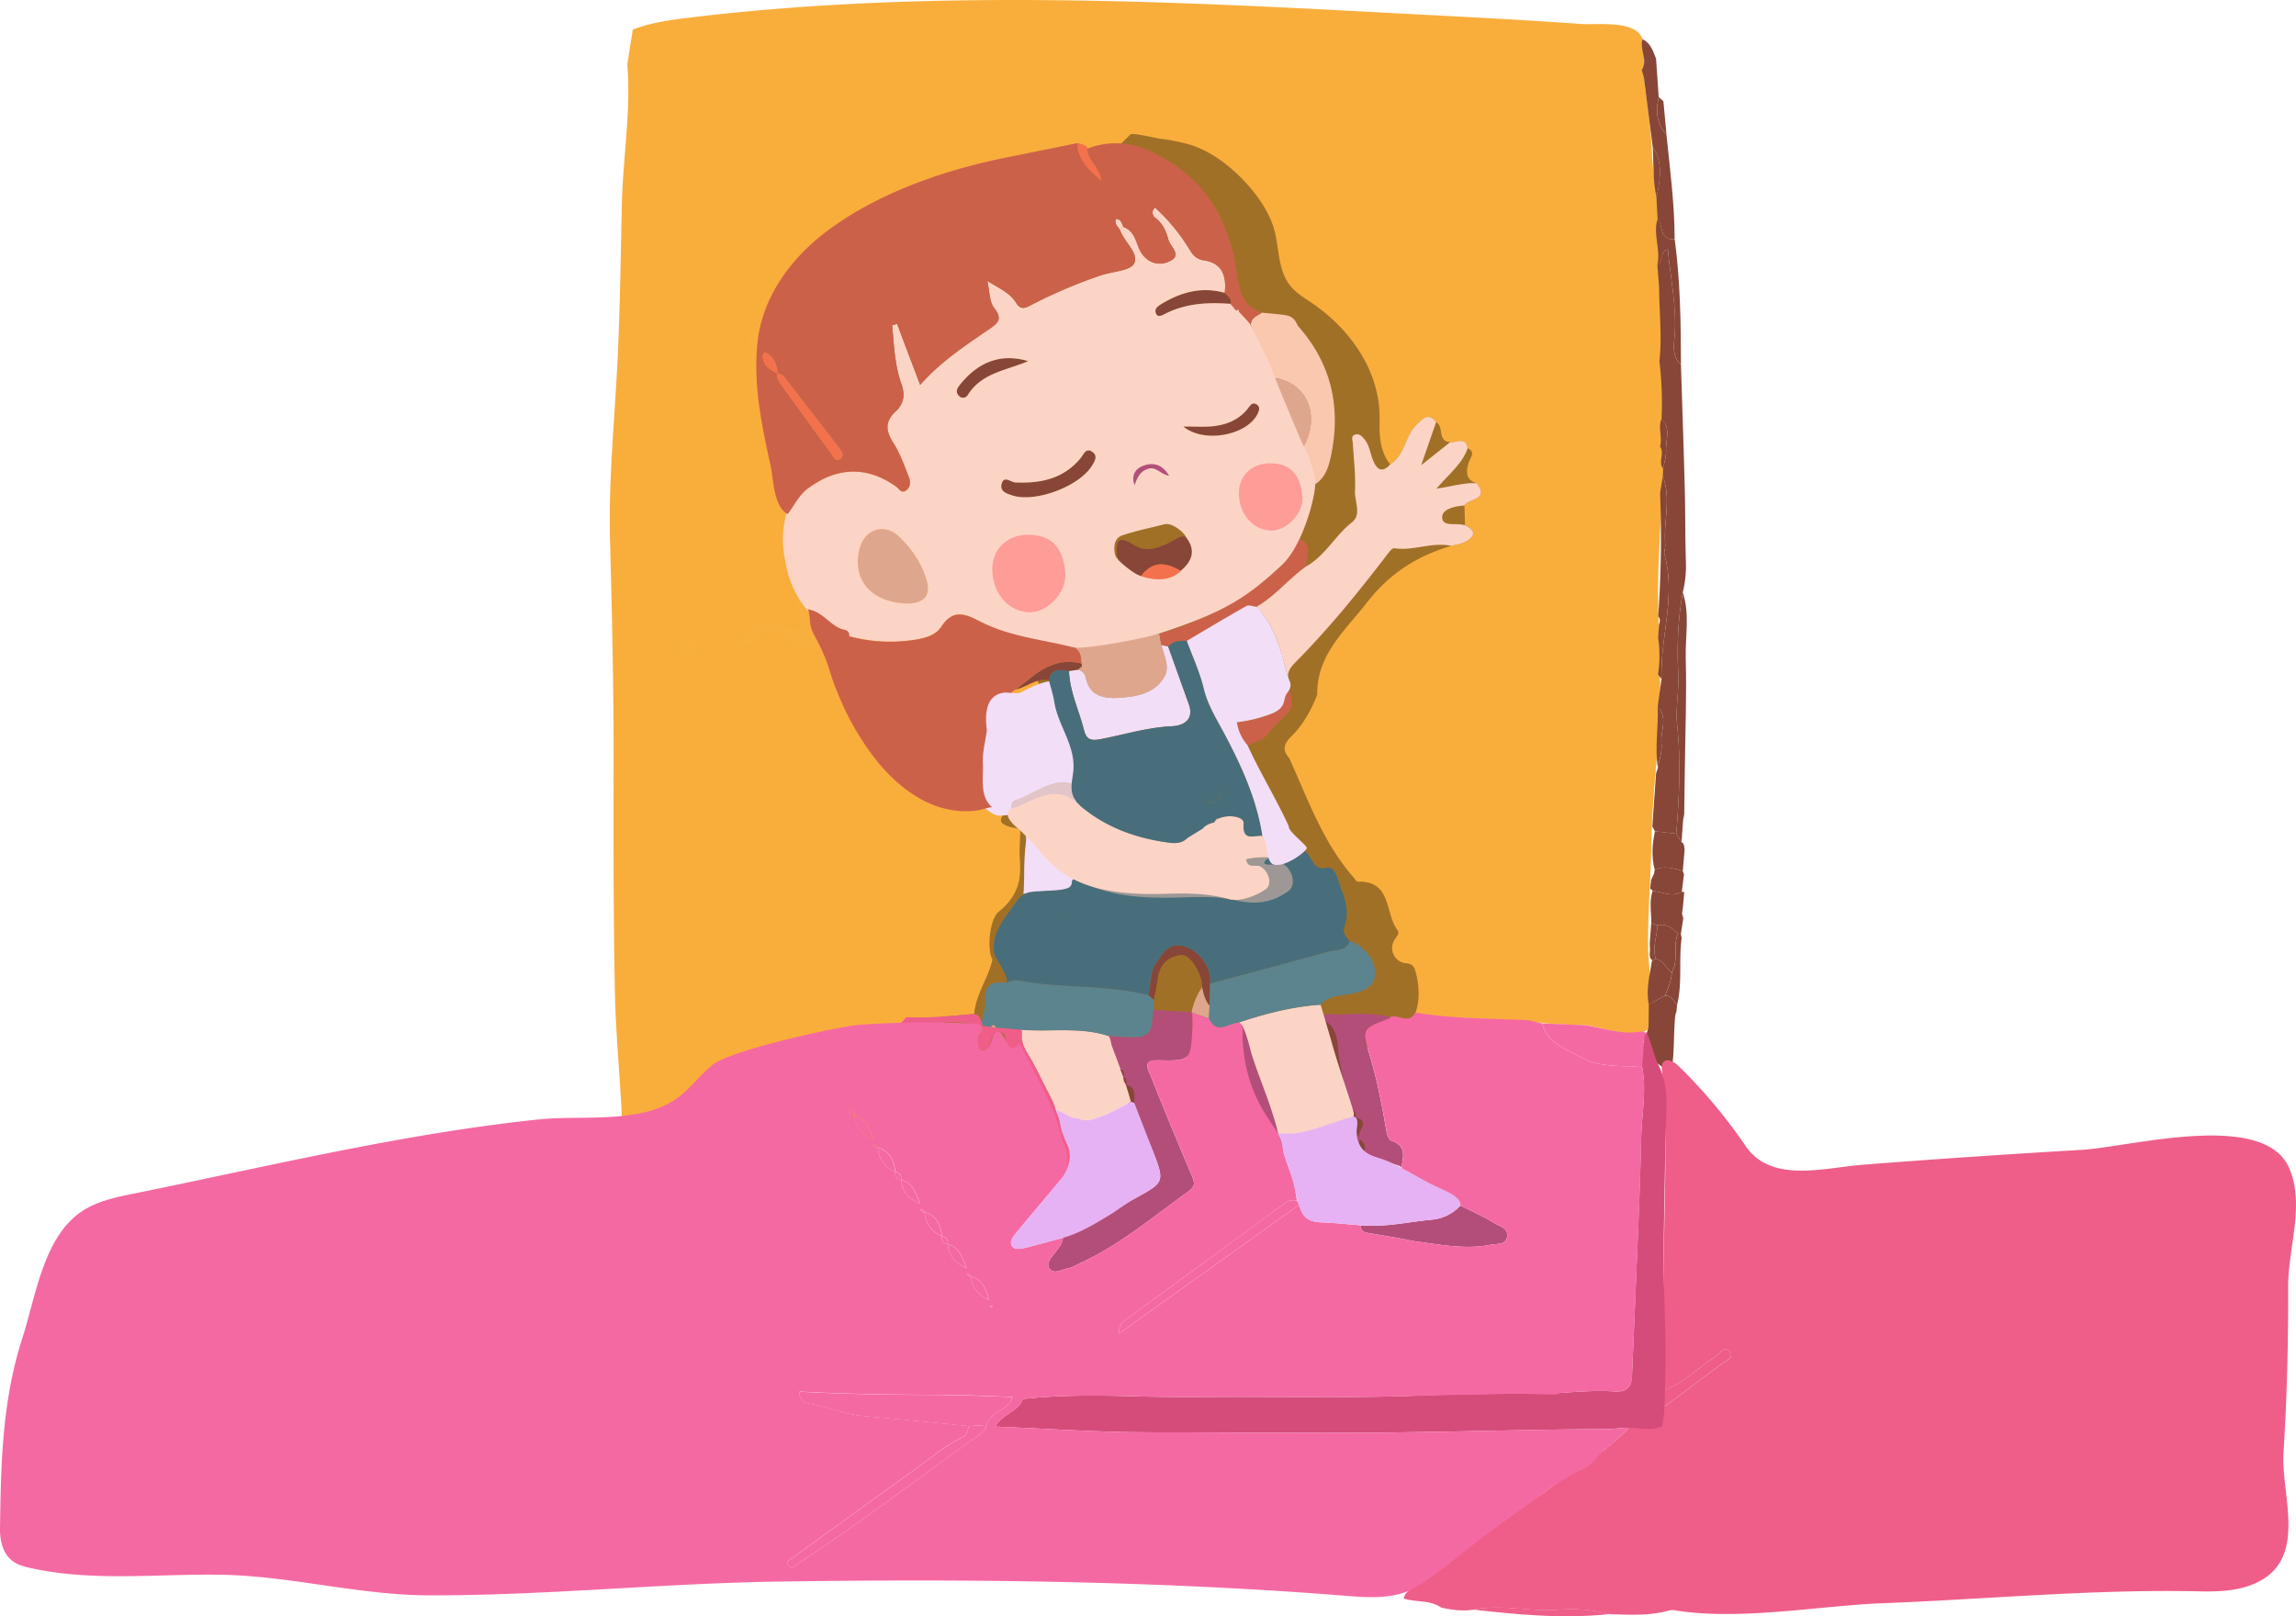 <svg xmlns="http://www.w3.org/2000/svg" viewBox="0 0 1637.38 1152.91"><defs><style>.cls-1{isolation:isolate;}.cls-2{fill:#a17027;}.cls-3{fill:#f9ae3c;}.cls-4{fill:#874637;}.cls-5{fill:#f569a2;}.cls-6{fill:#ee5e89;}.cls-7{fill:#f8af3d;}.cls-8{fill:#b34e79;}.cls-9{fill:#dfa68e;}.cls-10{fill:#fd79b1;}.cls-11{fill:#cc614a;}.cls-12{fill:#f4714d;}.cls-13{fill:#fcd4c6;}.cls-14{fill:#5c848f;}.cls-15{fill:#f3def7;}.cls-16{fill:#486e7b;}.cls-17{fill:#d54c7b;}.cls-18{fill:#fac8af;}.cls-19{fill:#e7b2f3;}.cls-20{fill:#d6b4a8;opacity:0.6;mix-blend-mode:multiply;}.cls-21{fill:none;}.cls-22{fill:#fe9c98;}</style></defs><g class="cls-1"><g id="Layer_2" data-name="Layer 2"><g id="Layer_2-2" data-name="Layer 2"><polygon class="cls-2" points="739.91 67.62 1007.15 135.32 1077.87 296.71 1017.35 515.55 1033.87 743.75 608.9 766.58 489.29 360.18 495.71 108.03 739.91 67.62"/><path class="cls-3" d="M1175.8,685c-.28-4.13-.49-8.28-.5-12.47-.06-24.07,2.18-50,2.52-74.78.45-32.68,5.59-65,6.08-97.6.51-33.41-2.47-66.8-1-100.19,2.6-58.91,7.7-118.66,4.43-177.61-1-18.64-1.18-37.33-2.68-56s-5.47-36.75-6.43-55.42q-1.18-23.21-4.69-46.21c-1.51-9.92-1-20.2-1.29-30.21a21.62,21.62,0,0,0-.88-6.76c-4.9-13.7-32.51-9.85-43.51-10.63-50.87-3.63-101.86-6-152.78-8.73C815.8-.13,652.88-6.73,493.43,12.37c-14.3,1.71-28.57,3.54-42.15,8.7q-2,12.42-3.92,24.84c2.71,33.09-3.07,66.21-3.87,99.26-.85,35.12-1.21,70.24-2.79,105.34-2,45.38-6.87,89.92-5.65,135.41,1.41,52.89,2.62,105.86,2.53,158.73-.09,54-.18,108,.9,162,.66,33.32,4.21,66.5,5.42,99.79,2.05,56.64-1.34,114.08,2.55,170.53.17,2.57.42,5.23,1.71,7.47,3.31,5.74,11.37,6,18,5.47a10.59,10.59,0,0,0,6.67-2.57c.84.95,2.2,2,3,3,.09-2.54-.15-5.36-.33-8a3.81,3.81,0,0,1,.06-2c-3.81-7,.49-13.8.42-20.71a1.53,1.53,0,0,1,.26-1.6c-2.35-14,3.17-27.11,4.22-40.72.56-19.94,1.61-39.83,4.7-59.52l152.4-42.71,34.12-89.89c7.75-.5,15.49-1.24,23.24-1.92,1-14,10-25.3,12.93-38.66-4.27-7-2.15-29.14,4.46-34.35,7.28-5.73,12.82-13.41,14.52-22.65,1-5.42.67-11,.37-16.43-.32-5.73.29-11.4.37-17.12a4,4,0,0,0-.3-1.91c-.66-1.22-2.29-1.41-3.67-1.59a20.94,20.94,0,0,1-7.68-2.56,4.74,4.74,0,0,1-1.56-1.24,3.53,3.53,0,0,1-.21-3.27c.82-2.1,2.74-3.73,4-5.55,2.14-3,4.33-6,6.36-9.17A177.54,177.54,0,0,1,737.21,551l22.54-26.88.14-.16L593.73,207.28l171.59-71L806.1,95.9c1.42-1.42,18.26,2.63,20.92,3a135,135,0,0,1,21.74,4.34c11.1,3.44,21.38,10.12,30.09,17.71,11.91,10.38,24.46,25.68,29.32,41,4.38,13.83,2.58,30.37,12.23,42.19,4,4.9,9.58,8.2,14.82,11.75,27.88,18.87,49.56,49.37,48.65,84.18-.28,11.07.33,22,7.56,31.23,10.58-6.57,10.4-20.25,18.83-28.37,4.55-4.39,8.26-8.85,13.91-1.79,5.84,3,.64,13.82,10.11,14.23,4.33.87,10.8-4.4,12.38,4.33,6.13,3,1.73,6.85.7,10.31-1.93,6.47-2.18,12.17,5.73,14.75,9.46,12.06-5.63,10.66-8.69,15.85q.18,7,.35,14c8.89,4.41,6.75,8.63-.48,12.21-2.82,1.4-6.16,1.73-9.27,2.55-24.26,7.08-44.08,19.69-60,40.24-15.72,20.25-36,37.25-35.62,65.9-4.34,11.3-10.22,21.68-18.89,30.23-4.88,4.81-6.22,9.57-1.08,15,13.28,29.31,24,60,45.63,84.83,1,1.21,2.26,3.33,3.36,3.31,24.24-.62,19.27,22.56,28.07,34.43,2.07,2.78-.67,4.72-2.11,7.29a10.89,10.89,0,0,0,8.58,16.52c5.34.48,6,3.79,6.9,7.27,2.45,9.31,3,21.54-1.59,30.77.8-1.61,84.88,3.75,86,3.9,12.12,1.66,24.32,1.76,36.52,2.26,9.13.37,43.5,14,45.83-.72C1179,715,1176.85,700.15,1175.8,685Zm4.51-204.23c-2.57-4.68-1.25-9.21-.17-13.74-1.08,4.53-2.4,9.06.17,13.74-.54,14.15-1.32,28.3-1.67,42.45C1179,509,1179.77,494.87,1180.31,480.72Zm-2.14,58.86c-.75,3.59-2.55,7.69.65,10.7C1175.62,547.27,1177.42,543.17,1178.17,539.58Z"/><path class="cls-3" d="M439.3,748l.07.06v0Z"/><path class="cls-4" d="M1198.75,260c.93,29.85,2,59.71,2.75,89.56.44,16.92.24,33.86.77,50.77a80.25,80.25,0,0,1-2.2,22.25c-3.61,19.39-4.15,39.16-3.24,58.59.57,12.14-2,24.06-.79,35.79,2.78,26,1.47,51.86-.64,77.77l-15.17-1.77-1.87-3.34q1.31-18.93,2.63-37.84c.43-1.31.87-2.61,1.3-3.92,1-5.75,3.15-11.63,2.57-17.21-.93-8.89,5-18.54-2.68-26.68l2.73-19.69c-1-29.52,10.38-58.75,2.16-88.49-.62-2.24.7-4.94.49-7.37-1.42-16.24,4.4-32.74-1.73-48.8.07-1.75.15-3.5.23-5.25.75-4.4,2.26-8.83,2.09-13.2-.3-7.53,3.6-15.81-3.23-22.41a246.86,246.86,0,0,0-1.52-41.13c1.95-17.63-.13-35.25-.22-52.88q-.63-7.91-1.25-15.82c4.26-2,1.37-8.94,7.47-11.09,1.92,20.6,6.17,39.93,5,60C1194,245,1191.72,253.72,1198.75,260Z"/><path class="cls-4" d="M1181,41.88q.95,13.69,1.9,27.39c-2.31,9.74-1.65,18.86,5.5,26.64,2.55,24.87,5.81,49.67,5.86,74.73-11,1-8.06-9.77-12.18-14.57q-.4-7.68-.8-15.37c2.63-12.25,4.89-24.47-2.67-36L1172.29,55q-.76-2.61-1.55-5.22l.09.19c4.63-7.22-1.89-14.73.57-22C1177.26,30.8,1178.89,36.52,1181,41.88Z"/><path class="cls-4" d="M1200.29,585.11q-.54,7.75-1.09,15.51l-3.79-5.93c2.1-25.91,3.41-51.74.63-77.77-1.25-11.73,1.36-23.65.79-35.79-.91-19.43-.37-39.2,3.24-58.59,5.18,15.64,1.64,31.73,2.1,47.57.74,25.15-.31,50.35-.6,75.53l-.48,35.18C1200.82,582.25,1200.55,583.68,1200.29,585.11Z"/><path class="cls-4" d="M1182.12,156.07c4.12,4.8,1.14,15.55,12.18,14.57,4,29.65,4.4,59.48,4.46,89.32-7-6.24-4.8-14.94-4.37-22.18,1.18-20.05-3.07-39.38-5-60-6.1,2.15-3.21,9.08-7.48,11.09C1184.54,178,1178.55,167,1182.12,156.07Z"/><path class="cls-5" d="M615.38,1123.81c5.38-4.58,11.91-2.61,17.91-2.82,32.19-1.12,64.32-.3,96.31,3.88-16,3.31-32.07.37-48.11.2C659.45,1124.83,637.42,1124.25,615.38,1123.81Z"/><path class="cls-6" d="M1050.67,1148.15c20.5-4.18,41,1.8,61.55,0a108.22,108.22,0,0,1,35.82,3.15C1115.44,1154.89,1083.05,1151.8,1050.67,1148.15Z"/><path class="cls-4" d="M447.66,987.94c7.82,2.57,15.87,2,23.89,1.66l4.46.64,1.32,10a60.85,60.85,0,0,1-30.53-9.86C447.09,989.57,447.37,988.75,447.66,987.94Z"/><path class="cls-4" d="M1188.44,95.91c-7.15-7.78-7.81-16.9-5.49-26.64l3.28,2.92Q1187.34,84.06,1188.44,95.91Z"/><path class="cls-5" d="M570.25,992.71c33.55,1.87,67.14,2.21,100.73,2.32,17,.06,34,1,51,1.47-2.52,10-15.77,10.06-18.46,19.9l-12.65.86c-25-2.41-50.06-5-75.12-7.13-13.35-1.12-25.59-6.58-38.62-8.85C572.32,1000.45,569.69,997.84,570.25,992.71Z"/><path class="cls-5" d="M690.84,1017.26l12.65-.86c-.46,3.71-3.15,5.69-5.9,7.64-42.73,30.28-84.17,62.38-128.05,91-2.32,1.51-4.43,5.3-7.12,2.1-2.91-3.47,1.5-5,3.52-6.44q43-31.24,86.12-62.22c11.12-7.92,21.49-17,33.87-23.06C689.38,1023.76,690.19,1020.58,690.84,1017.26Z"/><path class="cls-5" d="M1181.82,757.8l-10.69,3.43c-14.69-1.38-30,.55-43.6-7-10.94-6.07-23.84-10.05-27.8-24.21l31,1.27c13.13,2.05,25.93,7.16,39.6,4.47l4.15.86c-1.15,3.84-4.64,10.85-.45,4.81,3.52,1.94-3.16,7.18,1.17,8.73,1.71,2,4.37,3.51,3.93,7.47C1175.71,757.25,1184.9,754.8,1181.82,757.8Z"/><path class="cls-6" d="M1178,1003.64q3.51-5.8,7-11.63c14.8-4.27,25-15.83,37.49-23.69,3.46-2.17,7.49-9,11.08-4.48,3.73,4.72-3.54,7.25-6.85,9.78-14.6,11.13-29.42,22-44.16,32.94l-5-.54C1177.76,1005.24,1177.89,1004.44,1178,1003.64Z"/><path class="cls-4" d="M1185.83,339.58c6.13,16.06.31,32.56,1.73,48.8.21,2.43-1.11,5.13-.49,7.37,8.22,29.74-3.17,59-2.16,88.49l-2.51-3.1a87.09,87.09,0,0,0,.08-26l.63-9.57c.83-2.11,1-4.16-.55-6a814.61,814.61,0,0,0,1.32-88Z"/><path class="cls-4" d="M1180,620.32c-2.37-9.15-1.74-18.28.21-27.4l15.17,1.77q1.9,3,3.8,5.93c2.07,1.27,1.9,3.44,2.2,5.42l-1.29,15.18C1193.48,619.44,1186.87,617.32,1180,620.32Z"/><path class="cls-4" d="M1182.29,547.82c-2.29-14.62.49-29.26-.11-43.89,7.67,8.14,1.75,17.79,2.68,26.68C1185.44,536.19,1183.24,542.07,1182.29,547.82Z"/><path class="cls-4" d="M1183.85,318.53c1.85-6.53-1.63-13.34,1.07-19.81,6.83,6.6,2.93,14.88,3.23,22.41.17,4.37-1.34,8.8-2.09,13.2C1182.16,329.51,1187.37,323.41,1183.85,318.53Z"/><path class="cls-4" d="M1200,631.23l-.63,4.79c-7,4.57-13.87-.21-20.8-.41a3.37,3.37,0,0,0-1.71-1.62l.29-3.67a3.73,3.73,0,0,0,.17-2.24q1.17-2.57,2.35-5.11l.33-2.65c6.84-3,13.45-.88,20.08.9.27.84.54,1.68.82,2.52Z"/><path class="cls-4" d="M1192.31,760.58c-4.19,6-20.3-6.67-17.85-24,.4-1.31.8-2.63,1.19-3.94l0,.18q.11-8.21.2-16.4l11.52-6.18c4.78-.26,6.13,3.92,8.61,6.64-.14,1.62-.29,3.24-.43,4.86C1193.3,724.48,1194.35,753.21,1192.31,760.58Z"/><path class="cls-4" d="M1196,716.89c-2.48-2.72-3.83-6.9-8.61-6.64,2.23-5.4,4.63-10.74,4.9-16.71,5.12-8.64.31-18.9,4.51-27.69a7.71,7.71,0,0,1,1.93.49l.51,2.83C1197.12,685,1199.85,701.17,1196,716.89Z"/><path class="cls-4" d="M1181.32,140.7c-2.68-11.85-2-24-2.67-36C1186.21,116.23,1184,128.45,1181.32,140.7Z"/><path class="cls-7" d="M570.75,464.5c-6.56-1.27-6.94-8.65-11.94-11.88-6.56-4.24-12.12-5.27-17.39,1A22.37,22.37,0,0,1,523.16,462c11.64-16.88,21-20.26,39.29-14.43,2.74.88,5.71,1.06,8.57,1.56,4.28,3.47,5.17,8.35,5.54,13.44Z"/><path class="cls-7" d="M533.31,240c3.48-.92,5.55-3.08,6-6.73,2.09-7.44.26-16.5,8.78-21.29-9,22.44-9.57,45.9-8.44,69.56-5-5.33-5.47-12.42-4.51-18.59C536.36,254.88,535.11,247.53,533.31,240Z"/><path class="cls-7" d="M576.56,462.61c-.37-5.09-1.26-10-5.54-13.44l-1.44-7.79c.1-.85.19-1.7.29-2.54.18-1.66.36-3.32.55-5L568.7,431l1.08-7.33c.28-.91.55-1.82.83-2.73l5.1,13.68c2,5.33,1.14,11.48,4.8,16.31l.5,6.73c0,1.93.07,3.86.1,5.79Z"/><path class="cls-7" d="M522.71,464.3l-2.79,2.33Z"/><path class="cls-8" d="M761.09,879.53c16.94-6.8,32.6-16.1,48.55-24.83,21-11.48,21-11.52,12.23-34.32-4.29-11.21-11.72-21.59-16-32.78-9.49-1.93-12.83-35.91-17.47-40.41-.74-2.51,2.53-5.83,1.79-8.34,30,2.5,30.51,2.19,32.41-18.44L849.75,722l.45.44c.06,3.72.34,7.45.13,11.15-1.26,22.87-1.31,23.28-24.34,22.76-11.92-.27-7.18,6.58-5.32,11.24q14.28,35.94,29.5,71.51c2.07,4.8,1.88,7.46-2.29,10.46-25.66,18.41-49.83,39.07-79,52.12-2.28,1-4.49,2.6-6.87,2.93-4.64.65-10.41,5.12-13.75,0-2.65-4.08,2.3-8.39,4.81-11.91,2.21-3.09,4.84-5.7,4.91-9.77.25-.73.53-1.44.83-2.14Z"/><path class="cls-8" d="M970.42,874.06c17,1.42,33.52-2.39,50.25-4a31.36,31.36,0,0,0,20.77-10.14c8.11,4.11,16.47,7.8,24.21,12.5,3.84,2.32,10.52,3.84,9.1,10.17-1.24,5.54-7.42,4.48-11.62,5.31-18.25,3.61-36.24-.19-54.27-2.49L996.56,883,977,879.73C973.63,879.17,970.16,878.76,970.42,874.06Z"/><path class="cls-5" d="M924.8,856.37l1.88,2.86-129,92.29c.46-8.11,3.9-9.22,6.21-10.91,37.61-27.57,75.3-55,112.83-82.67C919.49,855.89,921.92,855.94,924.8,856.37Z"/><path class="cls-6" d="M739,735c.15,3.08,50.3,75.59,38.7,84-1.26.94-14.22,29-18.31,23.57-12.28-16.24-41.09-93.78-42.31-101.5-.35-2.23-1-4.1-3.39-4.45-2.74-.41-4.73,1-6.06,3.36-2.11,3.67-.84,12.23-8.54,8.26-6.69-3.46,0-8.44,1-12.73.26-1.21.34-2.45.5-3.68l.29-.23,5.88,1,3.49.33C716.27,733.48,733,734.45,739,735Z"/><path class="cls-6" d="M647.81,730.64l-5.09-.61,0-.35,3.63-4.13c16.26.79,32.39-.9,48.53-2.31,3.32.33,4.12,3.06,5.24,5.49l.72,2.88-.29.23c-12.26-2.84-24.57-3.78-37-.91A34.16,34.16,0,0,1,647.81,730.64Z"/><path class="cls-9" d="M862.6,717.3q-.24,4.58-.46,9.13l-11.95-4-.44-.43A48.37,48.37,0,0,1,857.41,704C858.15,708.79,859.49,713.39,862.6,717.3Z"/><path class="cls-5" d="M609.36,795.66c8,1.84,9.86,8.49,13.79,17.08-9.65-4.09-13-9.61-13.86-17Z"/><path class="cls-5" d="M638.43,835.92c-7.47-3.35-11.61-9.11-12.5-17.23l.06-.05c8.53,2.59,11.53,9.18,12.47,17.26Z"/><path class="cls-5" d="M675.91,887.59c8,1.88,10,8.37,13.39,16.92-9.25-3.93-12.56-9.44-13.45-16.87Z"/><path class="cls-5" d="M692.54,910.58c7.71,2.06,10.5,8,12.55,16.54-8.41-3.55-11.7-9.07-12.61-16.49Z"/><path class="cls-5" d="M642.64,841.63c8,1.85,9.94,8.43,13.58,17-9.44-4-12.76-9.52-13.65-17Z"/><path class="cls-5" d="M659.26,864.61c8.54,2.59,11.54,9.18,12.48,17.25l0,0c-7.47-3.34-11.61-9.1-12.5-17.22Z"/><path class="cls-5" d="M671.74,881.86c3.16.62,4.58,2.52,4.17,5.73l-.06,0q-4.82-.9-4.14-5.76Z"/><path class="cls-5" d="M605.18,789.93c3.17.62,4.58,2.51,4.18,5.73l-.07.05c-3.21-.61-4.58-2.53-4.14-5.76Z"/><path class="cls-5" d="M642.57,841.67q-4.82-.9-4.14-5.75l0,0c3.17.61,4.58,2.51,4.18,5.73Z"/><path class="cls-5" d="M659.21,864.66l-3.07-1.48.78-.85,2.34,2.28Z"/><path class="cls-5" d="M692.48,910.63l-3.06-1.49.78-.84,2.34,2.28Z"/><path class="cls-10" d="M707.48,932.35l-1.13.14c0-.33-.2-.9-.1-1C707.32,931,707.75,931.31,707.48,932.35Z"/><path class="cls-5" d="M625.93,818.69l-3.06-1.48.77-.84,2.35,2.27Z"/><path class="cls-6" d="M912.2,808.26c.84,1.1,1.69,2.19,2.53,3.28-.39.78-.78,1.56-1.18,2.34C911.81,812.32,911.76,810.35,912.2,808.26Z"/><path class="cls-2" d="M707.84,684.58a3.13,3.13,0,0,0,.82-1.24l3,.21c-.35,6.47,8.73,10.08,5.31,17.49-10.08-1.33-15.37,2-14.42,13.25.4,4.71-1.55,9.62-2.43,14.44-1.12-2.43-1.92-5.16-5.24-5.49C695.87,709.24,704.94,697.94,707.84,684.58Z"/><path class="cls-4" d="M1177.58,658.53c.14-7.66-1.62-15.39,1-22.93,6.93.21,13.77,5,20.8.42a5,5,0,0,1,1.72.52c-.3,3.32-.59,6.64-.89,10l-.69,5.11c.31,1.11.61,2.23.92,3.34q-.89,5.7-1.78,11.39a7.68,7.68,0,0,0-1.94-.49c-4.2-3.72-8.42-7.39-14.72-5.78Z"/><path class="cls-4" d="M1175.82,716.43c-2.15-10.72.7-21.06,2.35-31.49l2.74-.79c5.74.76,7,6.91,11.33,9.39-.27,6-2.67,11.31-4.9,16.71Z"/><path class="cls-4" d="M1192.24,693.54c-4.32-2.48-5.59-8.63-11.33-9.39-2.94-8.18.86-16,1.11-24.08,6.3-1.61,10.52,2.06,14.72,5.78C1192.55,674.64,1197.36,684.9,1192.24,693.54Z"/><path class="cls-9" d="M771.12,473.31c-.12-4.31-.43-8.54-4.54-11.24.84-2.89,2.86-3.52,5.67-3.32,18.61,1.31,36.57-2.75,54.52-6.8l1.44,8.21c2,7.16,5.88,15.37,2.65,21.69C824.3,494.7,810.45,497,797.63,497.8c-9.87.6-20.47-1.07-23.24-13.95-.67-3.09-2.33-5.28-5.5-6.12C769.43,476.15,772.78,476,771.12,473.31Z"/><path class="cls-9" d="M639.55,429.85c-21-3.46-31.5-18.49-26.66-38.17,3.44-14,17.36-19,27.75-9.4,9.5,8.79,16.82,19.44,20.37,32.14C664.47,426.83,656.31,432.6,639.55,429.85Z"/><path class="cls-11" d="M828.21,460.16,826.77,452c32.89-9.39,62.14-25.08,87.23-48.68,6-5.68,4.47-14.32,10.35-19.43,12.8,2.94,6.64,12.75,7.27,20.09-12.49,8.86-22.16,21.17-35.54,28.94-2.42-.26-5.44-1.59-7.16-.62-14.31,8.06-28.39,16.54-42.53,24.89-4.89-.11-9.76-.17-13.3,4.11Z"/><path class="cls-4" d="M813.28,411.38c-11.36,1.33-13.63-7.32-16.66-15.15-1.15-10.49,1.1-14.61,11.84-7.56,8.54,5.61,17.61,2.39,25.85-1.77,3.64-1.84,6.66-4.82,11.17-4.15,7.53,9.36,5.07,17.31-3.44,24.41C829.52,399.85,820.84,401.12,813.28,411.38Z"/><path class="cls-4" d="M723.6,344.11c18.11.85,34.76-2.37,47.09-17.37,2.24-2.73,3.69-7.7,8.36-4.38,4,2.85,1.76,6.45-.35,9.87-9.09,14.77-40.4,26.54-56.84,21.14-4-1.31-8.92-2.84-7.58-8.13C715.81,339.21,720.25,343.45,723.6,344.11Z"/><path class="cls-9" d="M909.5,269.75c22.92,3.63,32.45,27.11,19.94,49.16C921.33,303.12,915.81,286.28,909.5,269.75Z"/><path class="cls-4" d="M873.4,208.92c1.92,2.32,5.41,3.83,4.11,7.85-16.53-1.25-32.71-.36-47.75,7.7-1.88,1-4.33,1.7-5.38-.78-1.47-3.49,1.55-5.38,3.85-6.78C842.21,208.37,857.06,204.33,873.4,208.92Z"/><path class="cls-4" d="M733.24,257.58c-15,6.6-33,8.15-42.94,24-1.45,2.31-4.23,3.08-6.4.88-3.16-3.21-.88-6.14,1.25-8.73C697.79,258.41,713.42,251.76,733.24,257.58Z"/><path class="cls-4" d="M843.86,304.26c9.22-.07,15.7.46,22-.32,9.7-1.19,18.44-5,24.49-13.14,1.67-2.26,3.15-4.09,5.88-2.26,2.57,1.72,1.86,4,.68,6.52C889.83,310.08,859.31,316.79,843.86,304.26Z"/><path class="cls-12" d="M813.28,411.38c7.56-10.26,16.24-11.53,28.76-4.22C832.28,417.38,825,418.46,813.28,411.38Z"/><path class="cls-4" d="M892,231.53c1.13,4.22,3.39,8.34,1.14,12.86-5.25-6.38-9.33-13.26-9.41-21.86Z"/><path class="cls-4" d="M893.1,244.22c3.47.74,1.71,3.23,1.72,5.14C894.25,247.64,893.67,245.93,893.1,244.22Z"/><path class="cls-4" d="M881.67,221.76c1.83-1.49,2.1-.55,1.85,1.2l-1.2-.17Z"/><path class="cls-4" d="M895.26,250a7,7,0,0,0,.65,1.39A1.48,1.48,0,0,0,895.26,250Z"/><path class="cls-12" d="M554.45,266.2c1.48.71,3.45,1,4.36,2.19q19.56,25,38.84,50.22c2,2.54,5.09,6.18,1.63,8.64-3.82,2.71-5.4-2.31-7.12-4.63-11.58-15.69-22.95-31.53-34.41-47.31-2-2.73-3.9-5.44-3.35-9.08Z"/><path class="cls-12" d="M768.58,102c2.38.44,7.37,2,6.87,4.08-.25,9.3,9.91,13.77,10,23.18C777.9,122.32,765.75,114.33,768.58,102Z"/><path class="cls-12" d="M554.4,266.23c-5.3-2.35-9.94-5.39-10.5-11.84-.13-1.5,1-3.7,2.94-2.49,5.13,3.24,7.25,8.37,7.61,14.3Z"/><path class="cls-13" d="M798.62,163.83c-1.43-2.31-4.26-4.1-2.7-7.69,3.79.19,4,3.51,5.26,5.83C800.33,162.58,799.47,163.2,798.62,163.83Z"/><path class="cls-7" d="M489.71,464.12c-1,2.1-1.81,5.72-4.73,2.13-1.59-2-3.43-5.41.29-7.5,3-1.68,6.26-2.54,8.86,1,2,2.78,4.58,6.36,1.5,8.89-6.55,5.38-2.44-4.85-5.91-4.56l-1-.75Z"/><path class="cls-8" d="M943.92,724.55l0,0c1.27-1.86,9.33-.71,11.43-.82,4.19-.23,8.39-.45,12.59-.51,4-.07,8,0,12,.31,2,.15,4,.37,6,.66.83.12,5.5,1.53,6,1.12a8.37,8.37,0,0,1-1.94,1.53c-18.56,6.95-18.84,7-13.06,26.38,5.1,17.11,8.51,34.55,11.48,52.08.61,3.58,1.69,7.7,4.07,8.49,10.89,3.63,8,11.56,7,19.12.18-1.41-9.67-3.65-10.68-3.95-11.13-3.24-20.7-7.43-25.24-18.75-1.54-3.82-2.73-7.82-4.72-11.45-2.6-4.74-6.44-8.44-7.36-14-.5-3-.18-5.93-1-8.92-2-7-7.24-11.8-10.3-18.23-3.9-8.16-5.58-18.48.41-26.11a14.69,14.69,0,0,0,2.43-3.24C943.54,727.09,943.17,725.71,943.92,724.55Z"/><path class="cls-4" d="M958.13,788.06c4.61,1.48,9.13,3,9,9.17-2.78-2.28-5,.87-7.55.76Z"/><path class="cls-4" d="M967.1,797.19c11.09,2.84-.37,9.94,2.7,14.3C965.46,807.37,966.54,802.23,967.1,797.19Z"/><path class="cls-4" d="M969.71,812.75c3.54,2.14,4.22,5.36,3.49,9.14C969,820,969,816.51,969.71,812.75Z"/><path class="cls-13" d="M802.85,773.63l-1.49-4.27c-1.84-5.47-3.75-10.93-5.83-16.31-.91-2.36-1.92-5-2.74-7.46-.46-1.37-1-6.21-2.64-6.74-20.25-6.49-41.21-2.65-61.8-4.26.79.17.37,4.86.4,5.53.27,6.42,4.75,11.87,7.7,17.32s5.81,11.17,8.59,16.81c2.56,5.2,5.77,10.43,7.46,16,1.51,5,3.1,9,8.67,9.63a46.58,46.58,0,0,0,16.13-1c10.45-2.45,19.88-7.89,29.22-13C807,785.66,804.53,778.48,802.85,773.63Z"/><path class="cls-4" d="M806.52,785.89,803,773.58c7.24,2,6.18,7.81,5.91,13.22Z"/><path class="cls-14" d="M700.14,728.73c.88-4.82,2.83-9.73,2.43-14.44-1-11.28,4.34-14.58,14.42-13.25,2.78-.7,5.77-2.43,8.32-1.92,31,6.1,63,2.85,93.71,10.72L822.8,713l-.24,7.39c-1.9,20.63-2.45,20.94-32.41,18.44-20.25-6.49-41.21-2.65-61.8-4.26l-18.11-1.66c-1-1.89-2.13-2.31-3.5-.34l-5.88-1Z"/><path class="cls-4" d="M801.46,768.28l-2.53-5.47C801.76,763.71,802,765.83,801.46,768.28Z"/><path class="cls-4" d="M803.17,773.64a5.89,5.89,0,0,1-1.82-5.52C803.75,769.37,803.61,771.46,803.17,773.64Z"/><path class="cls-4" d="M944.41,727.83c9.13,5.17,9.3,14,10.08,23,1,12.06,6.34,23.66,4,36.12C951.94,767.71,947.82,747.86,944.41,727.83Z"/><path class="cls-4" d="M819,709.84c1.88-7.61.94-15.94,5.48-22.87s9.39-14.94,19.41-12.12c12.2,3.42,20.39,15.9,19.05,26.79l-.36,15.66c-3.11-3.91-4.45-8.51-5.19-13.33,0-9.37-8.52-23.48-15-22.79-10.22,1.09-16,7.72-17,18.32-.44,4.55-1.67,9-2.55,13.53Z"/><path class="cls-9" d="M706.74,732.59c1.37-2,2.51-1.55,3.5.34Z"/><path class="cls-4" d="M1176.61,675.93c0-1-.09-1.94-.13-2.91q.55-7.24,1.1-14.5l4.44,1.55c-.25,8-4,15.9-1.11,24.08l-2.74.79C1175.24,682.35,1177.08,678.94,1176.61,675.93Z"/><path class="cls-13" d="M896.08,432.87c13.38-7.77,23-20.08,35.54-28.94,13.57-7.6,20.54-22,32.59-31.41,7-5.45,1.72-14.9,2.09-22.44.56-11.13-.93-22.37-1.5-33.57-.12-2.32-1.67-5.45,1.54-6.48s5.37,1.51,7.15,3.87c3.1,4.1,3.68,9.2,5.46,13.82,2.33,6,5.95,10.8,12.48,3.54,10.58-6.57,10.4-20.25,18.83-28.37,4.55-4.39,8.26-8.85,13.91-1.79-3.17,9.13-6.33,18.26-10.66,30.74l20.77-16.51c4.33.87,10.8-4.4,12.38,4.33-3.85,11.4-13.58,18.57-22.21,28.88,11-1.48,19.61-4.42,28.64-3.82,9.46,12.06-5.63,10.66-8.69,15.85-6.69.49-15.89,2.42-15.91,8.26,0,7.22,9.62,4.1,15,5.59a9.69,9.69,0,0,0,1.22.19c8.89,4.41,6.75,8.63-.48,12.21-2.82,1.4-6.16,1.73-9.27,2.55-13.64-3-26.9,3.8-40.61,1.69-1.68-.25-4.28,3.47-6,5.71-19.94,26-40.6,51.4-63.63,74.77-3.56,3.61-7.08,7.13-6,12.85C914.15,465.91,910,447.24,896.08,432.87Z"/><path class="cls-11" d="M919.87,492.59c0,.1-2.43,1.84-2.65,2a33.94,33.94,0,0,0-3.3,3.48,17.15,17.15,0,0,0-3.58,5.89,8.15,8.15,0,0,1-4,4.83c-5.18,3.07-11.73,4.31-17.59,5.35-.61.11-6.62.77-6.66,1a32,32,0,0,0,7.59,16.38c.21.18,2.28-.85,2.55-1,1.22-.47,2.45-.9,3.68-1.34a17.77,17.77,0,0,0,6.92-4.1c2.17-2.22,3.9-4.86,6.11-7.08s4.66-4.37,6.79-6.76a38.42,38.42,0,0,1,3-3.07,6,6,0,0,0,2.08-3.44C921.58,500.79,920.5,496.55,919.87,492.59Z"/><path class="cls-4" d="M748,485.15c-9-1.7-15.69,5-23.76,6.75C738,481.14,751,468.28,771.11,473.31c1.67,2.69-1.68,2.84-2.21,4.42l-6.57,1C756.13,477.7,749.79,476.34,748,485.15Z"/><path class="cls-4" d="M721.51,493.87c-7.63,7.9-14.24,16.46-17.68,27.09C701.26,501.78,707.07,492.88,721.51,493.87Z"/><path class="cls-4" d="M724.39,491.65,721.3,494Z"/><path class="cls-15" d="M767.44,621.58c1.35,9.11-6.64,19.09-16.89,17.59-6.88-1-13.88-1.15-20.82-1.68.65,0,.68-18.08.7-19.36.06-4.18.38-8.35.68-12.51.22-3.2,1.57-8.41-.38-11.3C739.32,607,756.1,611.57,767.44,621.58Z"/><path class="cls-15" d="M755.06,485.37c1.35,9.12,28.3,91.6,18.06,90.1-6.88-1-54.78,6.88-61.72,6.36-30-9.94-15.88-70.51-15.86-71.79.06-4.18-2.07-11.51-1.77-15.68.23-3.2,29,.37,32.48.08S739.65,485.47,755.06,485.37Z"/><path class="cls-16" d="M866.78,585.56c.21-1.52,1-2.21,2.56-1.82Z"/><path class="cls-15" d="M767.26,571.63l3.25,3.3Z"/><path class="cls-5" d="M569.89,740.88a5.57,5.57,0,0,1,1.82.15c4.93,5.4,11.16,9.94,13.54,20.48C576.24,755.21,569.8,750.53,569.89,740.88Z"/><path class="cls-15" d="M833.09,461.25c4.88,13.62,9.72,27.26,14.64,40.87,4.11,11.34-3.84,15.55-11.86,15.9-17.65.77-34.29,6.06-51.35,9.3-6.95,1.32-9.86-.07-11.53-6.72-3.53-14-10.1-27.15-10.65-41.86l6.56-1c3.16.84,4.82,3,5.49,6.12,2.77,12.88,13.37,14.55,23.24,13.95,12.82-.77,26.67-3.1,33.23-15.95,3.23-6.32-.66-14.53-2.65-21.69Z"/><path class="cls-7" d="M489.71,464.12l-.94-.75,1,.75Z"/><path class="cls-16" d="M766,643.17c-.54,1.56-1,3.31-3.11,3.16a2,2,0,0,1-1.17-1.6c.55-2.06,2.38-1.86,4-1.94Z"/><path class="cls-14" d="M754.33,651.21l1.23-.78-1.14.91Z"/><path class="cls-16" d="M869.18,568c.77-2.92,2-5.45,5.5-5.6a1.66,1.66,0,0,1,1.76,2.41c-1.26,3.2-4,3.69-7.05,3.48Z"/><path class="cls-16" d="M869.39,568.24c-.7,3.07-2.59,4.5-5.76,4.19l-.23-.37c.7-3.11,2.69-4.39,5.78-4.11Z"/><path class="cls-16" d="M863.63,572.43c-1,.45-2,.92-3.1,1.31a8.19,8.19,0,0,1-.56-1l3.43-.68Z"/><path class="cls-16" d="M958.9,660.47c4.41-12-1.37-22.6-4.85-33.45-1.25-3.89-3.52-9.2-8-8.11-7.64,1.88-9.13-3.38-11.92-7.65-2.1-3.23-4.65-5.78-8.73-6.2a17.56,17.56,0,0,1-16.35,7,56,56,0,0,0-20.52.9c1.33,7.34,7,3.35,10.34,5.24,5.84,3.27,8.91,12.76,3.42,16.38-7.77,5.13-18.62,8.84-26.09,6.74-26.33-7.41-45.06-11.88-71.28-13.7-11.77,2.56-23.17,2.06-34.89-.7a8.64,8.64,0,0,0-3.15-.35,2.78,2.78,0,0,0-2.38,1.83,11.75,11.75,0,0,0-.12,1.58,4.64,4.64,0,0,1-3.31,3.64c-5.17,1.73-12.39,1.53-17.84,2-4.7.38-9.7,0-13.81,2.78-2.59,1.74-4.34,4.44-6.17,7-7.32,10.16-17.71,22.38-13.68,36.08.7,2.35,12,18.46,7.39,19.62,2.78-.7,5.77-2.43,8.32-1.92,31,6.1,63,2.85,93.71,10.72,1.88-7.61.94-15.94,5.48-22.87s9.39-14.94,19.41-12.12c12.2,3.42,20.39,15.9,19.05,26.79,28.3-7.59,56.64-15.08,84.89-22.85,5.3-1.45,12.21-.22,14.73-7.39C959.76,668.3,957.19,665.13,958.9,660.47Zm-204.48-9.13-.09-.13,1.23-.78Z"/><path class="cls-6" d="M1631.79,917.45c-.09-27.38,12.14-58,.69-84.29-18-41.53-113.45-14.95-148.08-12.94q-77.3,4.5-154.49,10.49c-28.91,2.09-66.61,13.87-85.14-13.38a369.86,369.86,0,0,0-47.9-57.1c-3.07-3-8.56-5.76-11-2.22-1,1.42-.85,3.29-.69,5,4.62,48.85,1.32,96.1,1.32,145.06.29,24-1.41,48-2.23,72-.14,4-2.66,8.16.7,12,14.8-4.27,25-15.83,37.49-23.69,3.46-2.17,7.49-9,11.08-4.48,3.73,4.72-3.54,7.25-6.85,9.78-14.6,11.13-29.42,22-44.16,32.94-.91,7-2,13.78-12.21,10.49.52-5.14,7.36-5.83,7.25-11,.16-.78.29-1.58.39-2.38-7.38,3.13-13,8.42-17.74,14.69.27.31.79.88.77.89a174.33,174.33,0,0,1-16,14.25c-5.19,4.06-11.35,6.46-16.71,10.29-5.57,4-10.76,8.47-16.18,12.66-8.12,6.28-16.7,11.92-25.06,17.87-26.52,18.89-52.52,38.51-78.86,57.64-3,2.19-6.4,4.1-7.18,8.26,8.79,2.75,18.72.8,26.81,6.45,7.54,1.63,15.11,2.69,22.83,1.51,20.5-4.18,41,1.8,61.55,0a108.22,108.22,0,0,1,35.82,3.15c14.58.51,29.18,1.35,43.43-2.94-.71-.41-1.48-.78-2.27-1.15-1.17-.54-2.38-1.06-3.45-1.68a9.91,9.91,0,0,1-1.93-1.39,9.91,9.91,0,0,0,1.93,1.39c1.07.62,2.28,1.14,3.45,1.68.79.37,1.56.74,2.27,1.15l.71.22.69-.28c-.08-.25-.16-.5-.23-.75.07.25.15.5.23.75,46.48,8.07,103.47-3,150.28-4.82,74.62-2.87,150.43-10.12,224.93-8.44,15,.34,30.72-.28,43.88-7.52,33.26-18.27,14.66-62.21,16.53-91.61C1631,996.51,1631.91,957,1631.79,917.45Zm-506.88,136.67a7.65,7.65,0,0,0-3.1-1.11h0A7.65,7.65,0,0,1,1124.91,1054.12Zm-2.58,2.79a6.18,6.18,0,0,0,.43,1.4A6.18,6.18,0,0,1,1122.33,1056.91Z"/><path class="cls-17" d="M729.42,997.9c28.51-3.16,57.08-2.63,85.7-1.76,22.37.67,44.79.22,67.18.22,36.06,0,72.12.49,108.15-.22,13.63-.27,27.24-1,40.86-1.35,13.86-.37,27.72-.76,41.58-1,13.37-.21,26.89.5,40.23-.29,12.7-.74,25.43-1.9,38.15-1,9.91.67,12.29-3.6,12.59-11.86.58-15.72,1.42-31.43,2-47.15,1.61-40.5,3.64-81,4.47-121.51.35-16.89,4.07-33.77.76-50.71,1.25-14,.92-23.35,2.85-24,1.64-.53,4.76,12.65,7.84,20.54,10.07,18.19,5.81,38,5.77,57.11-.07,31.05-1.45,62.08-1.06,93.16.29,24,1.94,48.54,1.12,72.53-.14,4-.19,33.08-2.52,37-7.38,3.12-15.43.93-24.88.78l-12.56,1c-53.85.16-107.68,1.95-161.54,2.51-55.51.57-111-.2-166.5-.2-36.34,0-72.67-2.62-109.92-4.1C714.73,1008.31,726.29,1007.28,729.42,997.9Z"/><path class="cls-18" d="M926.07,233c23.62,26.82,30.34,57.94,23.06,92.42-1.62,7.66-4,15.28-11.15,20,.75-3.06-10.91,1.53-3.56-6.82,5.88-6.69-6-12.29-5-19.73,12.51-22.05,3-45.53-19.94-49.16-8.58-3.12-8.13-12.93-13.59-18.36a7,7,0,0,1-.65-1.39l-.44-.64c0-1.91,1.75-4.4-1.72-5.14l.08.17c2.25-4.52,0-8.64-1.14-12.86.27-5,4.63-6.22,7.89-8.45,5.61.6,12.14,1,16.84,1.79C924,226,924.32,231.06,926.07,233Z"/><path class="cls-13" d="M561.65,363.77c2.26-7,8.31-10.72,14.21-15.15,20.45-15.3,41.88-16.77,63.41-1.37,2,1.4,3.65,5.28,7.23,2.31,3.16-2.61,2.82-6.33,1.7-9.21-3.29-8.42-6.39-17.13-11.21-24.68-5.34-8.35-5.82-14.93,1.58-22,5.8-5.51,7.18-11.6,4.22-19.92-4.74-13.37-5.26-27.67-6.56-41.69l3.51-1.08c5.26,13.93,10.52,27.86,16.45,43.54,14.79-16.64,31.71-27.74,48.33-39.14,6.45-4.43,11.15-7.25,4.4-15.8-3.33-4.22-3-11.31-4.87-19.24,8.85,5.44,16.28,8.67,20.53,15.55,3.08,5,5.85,4.23,10.15,2a353.49,353.49,0,0,1,50.51-21.55c8.22-2.75,21.1-3.18,23.62-8.55,3.46-7.34-7.41-15.38-10.24-24l2.56-1.88c7.31,2.57,8.6,9.36,11.18,15.44,4,9.53,14,13.8,23.21,8.17,6.8-4.18-1-9.7-2.28-14.44-1.56-5.85-4-11.64-9.36-15.68a4.56,4.56,0,0,1-.22-7.35,135.09,135.09,0,0,1,24.55,29.85c2.4,3.9,4.9,7,10.36,7.82,11.8,1.72,16.38,9.55,14.78,23.16-16.34-4.59-31.19-.55-45.17,8-2.3,1.4-5.32,3.29-3.85,6.78,1,2.48,3.5,1.78,5.38.78,15-8.06,31.22-8.95,47.75-7.7,6.86.34,11.44,8.9,17.26,20.81,6.36,13,11.66,23.24,14.73,32.17,6.31,16.53,15.71,38.23,17.67,43.13s12.22,21.42,10.63,35-10.28,42.81-23.8,55.35c-25.25,23.42-40.87,33.47-87.23,48.68-11,3.62-49.07,10.7-60.19,10.12s-45.78-7.74-66.75-18.29c-10.57-5.32-19.63-10.37-28.64,3.41-4.42,6.76-13.85,8.69-22.31,9.67-14.56,1.67-27.22,1-43.15-2.94-31.62-7.79-42.19-37.31-44.22-46.57S555.46,383,561.65,363.77ZM830.21,374c-10.05,2.67-20.36,4.58-30.14,8-7,2.44-5.68,12.13-4.35,15s10.33,10.21,15.06,12.68,21.5,7.72,31.26-2.5c8.51-7.1,11-15.05,3.44-24.41C845.74,381.5,836.65,372.3,830.21,374ZM639.55,429.85c16.76,2.75,24.92-3,21.46-15.43-3.55-12.7-10.87-23.35-20.37-32.14-10.39-9.6-24.31-4.56-27.75,9.4C608.05,411.36,618.55,426.39,639.55,429.85Zm84.05-85.74c-3.35-.66-7.79-4.9-9.32,1.13-1.34,5.29,3.58,6.82,7.58,8.13,16.44,5.4,47.75-6.37,56.84-21.14,2.11-3.42,4.36-7,.35-9.87-4.67-3.32-6.12,1.65-8.36,4.38C758.36,341.74,741.71,345,723.6,344.11Zm9.64-86.53c-19.82-5.82-35.45.83-48.09,16.14-2.13,2.59-4.41,5.52-1.25,8.73,2.17,2.2,5,1.43,6.4-.88C700.27,265.73,718.23,264.18,733.24,257.58Zm110.62,46.68c15.45,12.53,46,5.82,53.06-9.2,1.18-2.49,1.89-4.8-.68-6.52-2.73-1.83-4.21,0-5.88,2.26-6.05,8.16-14.79,11.95-24.49,13.14C859.56,304.72,853.08,304.19,843.86,304.26Z"/><polygon class="cls-8" points="894.23 721.39 874.65 728.44 879.89 757.57 893.02 814.39 915.78 821.72 930.62 814.1 918.84 766.69 894.23 721.39"/><path class="cls-5" d="M758.83,814.34v.09l.09,0Z"/><path class="cls-5" d="M475.5,1140.16l.1-.06h-.08S475.51,1140.14,475.5,1140.16Z"/><path class="cls-5" d="M1171.13,761.23c-14.69-1.38-30,.55-43.6-7-10.94-6.07-23.84-10.05-27.8-24.21l-9.67-2.26c-27-1.36-54-1.07-80.76-5.48-4.45,8.53-11.65,1.33-17.3,3a8.37,8.37,0,0,1-1.94,1.53c-18.56,6.95-18.84,7-13.06,26.38,5.1,17.11,8.51,34.55,11.48,52.08.61,3.58,1.69,7.7,4.07,8.49,10.89,3.63,8,11.56,7,19.12-.62,4.7,3.1,4.8,6.08,6.09,12.78,5.53,25.22,11.68,35.82,20.95,8.11,4.11,16.47,7.8,24.21,12.5,3.84,2.32,10.52,3.84,9.1,10.17-1.24,5.54-7.42,4.48-11.62,5.31-18.25,3.61-36.24-.19-54.26-2.49L996.56,883,977,879.73c-3.33-.56-6.8-1-6.54-5.67-9.51-.75-19-1.87-28.52-2.15-8.71-.26-13.71-4.16-15.22-12.68l-129,92.29c.46-8.11,3.9-9.22,6.21-10.91,37.61-27.57,75.3-55,112.83-82.67,2.79-2.05,5.22-2,8.1-1.57.11,0-1.75-10.83-2-11.83-1.12-4.09-2.55-8.07-4-12.06s-2.75-7.75-3.81-11.73c-1.48-5.52-2.25-10.62-5.57-15.37s-6.62-9.76-9.55-14.87c-8.69-15.15-12.95-32-13.82-49.4-.15-3,.58-7.1-.62-9.93-2-4.79-9.54.54-12.61,1.22a9.05,9.05,0,0,1-5.75-.27,8,8,0,0,1-2.6-2c-.56-.61-1.8-3.55-2.35-3.73l-11.95-4c.07,3.72.35,7.45.14,11.15-1.26,22.87-1.31,23.28-24.34,22.76-11.92-.27-7.18,6.58-5.32,11.24q14.28,35.94,29.5,71.51c2.07,4.8,1.88,7.46-2.29,10.46-25.66,18.41-49.83,39.07-79,52.12-2.28,1-4.49,2.6-6.87,2.93-4.64.65-10.41,5.12-13.75,0-2.65-4.08,2.3-8.39,4.81-11.91,2.21-3.09,4.84-5.7,4.91-9.77-8.7,2.35-17.37,4.8-26.11,7-3.59.9-8.45,2-10.37-1.31-1.78-3.07,1.33-7,3.64-9.74,11.59-14,23.32-27.81,35-41.69.56-.66,1.16-6.24,1.3-7.12.25-1.48-1.13-10.74-1.9-11.85s-6-19.21-6.86-21.45c-5.08-13.81-12.47-26.28-18.9-39.52-.49-1-6.92-12.68-6.47-13-2.16,1.54-3.18,3.77-6.06,3.49h0c-3.28-.37-8.56-21.71-13.79-6.46-1.1,3.2-2,7.38-5.33,8-4.68.89-6.3-6.56-3.81-10.62,1.22-2,2.94-4.35,1.8-6.39-.9-1.59-3-1.88-4.85-2a650.09,650.09,0,0,0-82.81.83c-13.76,1-90.68,17.69-104.27,28.47-9.3,7.38-16.24,17.51-26,24.3-25.87,18-67.79,11.52-97.8,14.65C287,808.68,191.24,832,95.24,851.44c-13.1,2.66-26.62,5.49-37.6,13.12C30.82,883.2,25.34,925.27,16,954.34,1.51,999.11.68,1043.67,0,1090.15c-.13,8.41,1.84,17.59,8.38,22.89,3.54,2.87,8,4.27,12.48,5.27,45.61,10.25,91.59,4.11,137.72,5,49.35,1,97.54,14.51,147,14.66,82.9.25,165.8-8.54,248.76-9.79,135.85-2.05,271.76-.58,407,10.25,16.43,1.32,34.88,2.22,49.44-6.84,18.48-11.51,35.88-27.46,53.69-40.35l28.12-20.34c4.75-3.44,9.38-7,14.24-10.32,5-3.41,10.33-6.48,15.64-9.45,4.59-2.56,10.21-4.58,13.91-8.41,1.81-1.88,3.19-4.12,5-6s4.23-3.49,6.33-5.22c4.68-3.83,9.06-8,13.38-12.24,0,0-.5-.58-.77-.88l-12.56,1c-53.85.16-107.68,1.95-161.54,2.51-55.51.57-111-.2-166.5-.2-36.34,0-72.67-2.62-109.92-4.1,5-9.23,16.56-10.26,19.69-19.64,28.51-3.16,57.08-2.63,85.7-1.76,22.37.67,44.79.22,67.18.22,36.06,0,72.12.49,108.16-.22,12.91-.26,25.82-.7,38.73-1,6.46-.14,12.91-.25,19.37-.27,10,0,19.94-.6,29.91-.8,9.77-.2,19.51.78,29.27.51a12.25,12.25,0,0,0,3.42-.3c.23-.08,1.29-.74,1.35-.74,12.9-.75,25.83-1.95,38.76-1.09,9.91.67,12.29-3.6,12.59-11.86.58-15.72,1.42-31.43,2.05-47.15,1.6-40.5,3.63-81,4.46-121.51C1170.71,795.05,1174.44,778.17,1171.13,761.23ZM706.25,931.54c1.07-.54,1.5-.23,1.23.81l-1.13.14C706.31,932.16,706.15,931.59,706.25,931.54Zm-16-23.24,2.34,2.28c7.71,2.06,10.5,8,12.55,16.54-8.4-3.55-11.7-9.07-12.61-16.49l-3.06-1.49Zm-30.94-43.69c8.54,2.59,11.54,9.17,12.48,17.25,3.16.62,4.58,2.52,4.17,5.73,8,1.88,10,8.37,13.39,16.92-9.25-3.93-12.56-9.44-13.45-16.87q-4.82-.9-4.14-5.76c-7.47-3.34-11.61-9.1-12.5-17.22l-3.07-1.48.78-.85Zm-16.63-23c8,1.85,10,8.43,13.59,17-9.44-4-12.76-9.52-13.65-17q-4.82-.9-4.14-5.75c-7.47-3.35-11.61-9.11-12.5-17.23l-3.06-1.48.77-.84,2.35,2.27c8.53,2.59,11.53,9.18,12.47,17.26C641.63,836.51,643,838.41,642.63,841.63Zm-39.89-60.16a10,10,0,0,1,2.44,8.46c3.17.62,4.58,2.51,4.18,5.73,8,1.84,9.86,8.49,13.79,17.08-9.65-4.09-13-9.61-13.86-17-3.21-.61-4.58-2.53-4.14-5.76l0,0A10,10,0,0,0,602.74,781.47Zm33.62-42.12c-9.83,7.53-19.65,15.07-29.88,22C616.71,754.42,626.53,746.88,636.36,739.35Zm67.13,277c-.46,3.71-3.15,5.69-5.9,7.64-42.73,30.28-84.17,62.38-128.05,91-2.32,1.51-4.43,5.3-7.12,2.1-2.91-3.47,1.5-5,3.52-6.44q43-31.24,86.12-62.22c11.12-7.92,21.49-17,33.87-23.06,3.45-1.7,4.26-4.88,4.91-8.2-25-2.41-50.06-5-75.12-7.13-13.35-1.12-25.59-6.58-38.62-8.85-4.78-.83-7.41-3.44-6.85-8.57,33.55,1.87,67.14,2.21,100.73,2.32,17,.06,34,1,51,1.47C719.43,1006.51,706.18,1006.56,703.49,1016.4Z"/><path class="cls-13" d="M965.25,796.46l0,.07c-1.3,3.23-5.6,3.23-8.42,3.88A102.15,102.15,0,0,0,945,804.09c-5.33,1.92-10.6,4-16.08,5.52-3.67,1-12,3.93-15.5,1.65-2.17-1.39-2.35-5-3-7.21q-1.41-5-3-10c-4.46-14.15-10.31-27.81-14.79-41.95-.85-2.66-5.54-24-9.65-22.6,19.1-6.41,38.61-11.39,58.76-12.83.17,0,7.48,25.17,8.14,27.52,4.47,16,10.2,31.62,15,47.53C965.37,793.25,965.82,795,965.25,796.46Z"/><path class="cls-14" d="M941.73,716.63c-20.24,1.26-39.63,6.45-58.76,12.84-7.21.75-15.44,8.59-20.83-3q.23-4.56.46-9.13.18-7.83.35-15.66c28.31-7.59,56.65-15.08,84.9-22.85,5.3-1.45,12.21-.22,14.74-7.39,8.84,1.67,19.48,14.47,18.07,24.45-1.34,9.5-10.77,11.91-18.58,13.2C954.59,710.3,947.24,710.57,941.73,716.63Z"/><path class="cls-19" d="M970.42,874c-9.51-.6-19-1.83-28.52-2.12-3.62-.11-7.41-.88-10.28-3.22-5.2-4.25-6.68-13.69-8-19.81a163.82,163.82,0,0,0-5.33-18.27c-1-2.87-2.25-5.76-3-8.68s-1-5.93-2-8.8c-.45-1.22-1-2.4-1.39-3.64a.6.6,0,0,1,0-.54.65.65,0,0,1,.5-.2c4.14-.28,8.48.12,12.58-.5a96.17,96.17,0,0,0,12.94-3.07c8.53-2.59,16.89-5.72,25.42-8.34a3.72,3.72,0,0,1,3-.05c2.6,1.61,1.38,6.88,1.18,9.31-.45,5.51,1.42,11.44,5.69,15.12,3.44,3,7.93,4.09,12.14,5.46a83.73,83.73,0,0,1,12.32,5.48c9.12,4.71,17.82,10.2,27.13,14.54,4,1.87,17.72,7,16.74,13.23a31.41,31.41,0,0,1-20.78,10.14c-11.68,1.11-23.27,3.46-35,4.12A129.22,129.22,0,0,1,970.42,874Z"/><path class="cls-19" d="M759.25,882.64C755,884,750.6,885,746.14,886.13c-4.78,1.2-9.51,2.6-14.3,3.8-3.59.9-8.45,2-10.37-1.31-1.78-3.07,1.33-7,3.64-9.74q9.23-11.11,18.53-22.14c4.07-4.83,8-9.76,12.13-14.55,5.83-6.8,9.26-16.4,5.58-25.06a96.63,96.63,0,0,1-4.2-10.48c-1.07-3.64-1.23-7.51-2.74-11-.12-.28-1.28-3.65-1.43-3.66,2.49.23,5,2,7.18,3.11A34.86,34.86,0,0,0,764.1,797c1.64.59,3.42.59,5.1,1a31.81,31.81,0,0,0,4.52,1.3,11.39,11.39,0,0,0,4-.51,79.65,79.65,0,0,0,13.7-5c5.17-2.4,10.14-5.19,15.14-7.91l2.39.91c4.32,11.19,8.67,22.37,13,33.58,8.73,22.8,8.74,22.84-12.23,34.32-6.39,3.5-12.09,8.08-18.28,11.89C781.14,872.87,770.8,879.12,759.25,882.64Z"/><path class="cls-11" d="M873.4,208.92c1.6-13.61-3-21.44-14.78-23.16-5.46-.79-8-3.92-10.36-7.82a135.09,135.09,0,0,0-24.55-29.85,4.56,4.56,0,0,0,.22,7.35c5.39,4,7.8,9.83,9.36,15.68,1.26,4.74,9.08,10.26,2.28,14.44-9.18,5.63-19.18,1.36-23.21-8.17-2.58-6.08-3.87-12.87-11.18-15.42-1.28-2.32-1.47-5.64-5.26-5.83-1.56,3.59,1.27,5.38,2.7,7.69,2.83,8.62,13.7,16.66,10.24,24-2.52,5.37-15.4,5.8-23.62,8.55a353.49,353.49,0,0,0-50.51,21.55c-4.3,2.23-7.07,3-10.15-2-4.25-6.88-11.68-10.11-20.53-15.55,1.84,7.93,1.54,15,4.87,19.24,6.75,8.55,2.05,11.37-4.4,15.8-16.62,11.4-33.54,22.5-48.33,39.14C650.26,258.88,645,245,639.74,231l-3.51,1.08c1.3,14,1.82,28.32,6.56,41.69,3,8.32,1.58,14.41-4.22,19.92-7.4,7-6.92,13.61-1.58,22,4.82,7.55,7.92,16.26,11.21,24.68,1.12,2.88,1.46,6.6-1.7,9.21-3.58,3-5.27-.91-7.23-2.31-21.53-15.4-43-13.93-63.41,1.37-5.9,4.43-9.48,12-14.13,18.07-10.1-5.21-10.07-24.87-12.19-34.55-6.44-29.27-12.73-59-9.17-89.1,3.75-31.66,23.64-58.66,48.53-77.55,36.59-27.77,84-44.13,128.62-53.14L768.79,102c-.16.9-.31,1.81-.47,2.71,1.77,11,9.58,17.6,17.09,24.5,0-9.41-10.21-13.88-10-23.18a55.76,55.76,0,0,1,41.12.18c37.37,15.59,58.66,44.67,65,85.51,1.76,11.34,2.93,26.45,18.34,31.35-3.26,2.23-7.62,3.43-7.89,8.45l-8.27-9-.25.43c.25-1.75,0-2.69-1.85-1.2l-4.16-5C878.81,212.75,875.32,211.24,873.4,208.92ZM554.45,266.2c-.36-5.93-2.48-11.06-7.61-14.3-1.9-1.21-3.07,1-2.94,2.49.56,6.45,5.2,9.49,10.5,11.84-.55,3.64,1.37,6.35,3.35,9.08,11.46,15.78,22.83,31.62,34.41,47.31,1.72,2.32,3.3,7.34,7.12,4.63,3.46-2.46.32-6.1-1.63-8.64q-19.29-25.22-38.84-50.22C557.9,267.23,555.93,266.91,554.45,266.2Z"/><path class="cls-20" d="M922.28,599.39a40.27,40.27,0,0,0-5.7-5.6,7.88,7.88,0,0,0-2.75-1.69c-4.62-1.29-10.22-.08-11.17-6.64-.37-2.52.56-5.28-.59-7.55-1.43-2.83-5.22-3.36-8.39-3.17-11.81.72-23.79,4.93-35,8.55-2.65.86-5.37,1.81-7.44,3.68-1.45,1.31-2.5,3-3.84,4.42-4.56,4.83-12,2.4-17.58,1.24a155.57,155.57,0,0,1-16.71-4.14c-11.52-3.76-22.5-9.31-31.58-17.29-6.79-6-13.11-13.05-22.89-13.22-5.22-.09-10.3,1.61-15.14,3.73-5,2.21-9.79,5-14.76,7.33-1.52.71-6,1.64-6.78,3.13-3.17,5.74,3.87,12.08,7.26,15.29,9,8.54,15.84,18.88,24.25,27.87,8.12,8.67,18.79,14.88,30.08,18.73,15.29,5.22,31.61,6.27,47.65,6.3,16.35,0,32.72-1.93,48.89,1.68,14.67,3.28,26.37,2.49,38.69-6.42,6-4.32,2.81-15.4-3.44-19.15-2-1.18-6.65.2-8.86.27-1.9.07-7.09.18-3.87-3.15,5.68-5.87,18.45,3.32,22-6C925.8,604.64,924.08,601.66,922.28,599.39Z"/><path class="cls-13" d="M914,600.52c-1.12-3.58-9.67-3.25-13.64-4.26-5.75-.85-14.48,4.76-13.47-9.13.33-4.59-10.58-6.46-17.51-3.39a9.39,9.39,0,0,1-2.9,1.54c-1.3.42-2.76,1.27-5.53,2.54s-10.41,7.66-14,9.83c-3.77,3.74-8.09,4.13-13.29,3.44-23.42-3.13-44.86-10.76-63.14-26.16l-3.25-3.3.29-.06c-.83.22-5.85-3.34-7.1-3.79a24,24,0,0,0-7.35-1.38c-4.84-.14-9.52,1.25-14,3s-9,4.17-13.58,6.08c-1.4.58-5.49,1.32-6.24,2.58-2.87,4.86,3.73,10.36,6.9,13.13,9.45,8.26,16.72,18.65,26,27,8.72,7.86,20.37,12.92,31.68,15.65,15.73,3.8,32.06,4.19,48.16,3.7,14.82-.44,29.81-.32,44.19,3.73,7.47,2.1,18.32-1.61,26.09-6.74,5.49-3.62,2.42-13.11-3.42-16.38-3.36-1.89-9,2.1-10.34-5.24a56,56,0,0,1,20.52-.9C914.35,612.75,915.09,604.09,914,600.52Z"/><path class="cls-21" d="M713.22,576.69l-5.34-.38C698,567.23,701.51,555,701,544.05c-.37-7.63,1.81-15.39,2.86-23.09,3.44-10.63,10-19.19,17.68-27.09l-.21.09,3.09-2.31-.17.25c8.07-1.74,14.72-8.45,23.76-6.75,1.33,5.21,3.1,10.36,3.92,15.65,2.52,16.22,14.18,29.73,13.68,46.8-.23,8.06-4.14,16.43,2,24-17.79-12.67-32.22,1.3-47.81,6C717.66,576.64,715.58,575.67,713.22,576.69Z"/><path class="cls-16" d="M748,485.15c1.81-8.81,8.15-7.45,14.36-6.41.55,14.71,7.12,27.9,10.65,41.86,1.67,6.65,4.58,8,11.53,6.72,17.06-3.24,33.7-8.53,51.35-9.3,8-.35,16-4.56,11.86-15.9-4.92-13.61-9.76-27.25-14.64-40.87,3.54-4.28,8.41-4.22,13.3-4.11,4.12,11.27,9.3,22.3,12.06,33.9,2.82,11.88,9.13,21.76,14.65,32.14,12.33,23.18,23.13,46.86,27.22,73.08-5.75-.85-14.48,4.76-13.47-9.13.33-4.59-10.58-6.46-17.51-3.39-1.56-.39-2.35.3-2.56,1.82-.61.12-.81.47-.61,1.06-3.33.72-6.44,1.84-8.64,4.65l.1-.14-10.69,6.52c-3.77,3.74-8.09,4.13-13.29,3.44-23.42-3.13-44.86-10.76-63.14-26.16l-3.25-3.3.29-.06c-6.11-7.54-2.2-15.91-2-24,.5-17.07-11.16-30.58-13.68-46.8C751.08,495.51,749.31,490.36,748,485.15Zm115.65,87.28c3.17.31,5.06-1.12,5.76-4.19,3,.21,5.79-.28,7.05-3.48a1.66,1.66,0,0,0-1.76-2.41c-3.49.15-4.73,2.68-5.49,5.6-3.1-.28-5.09,1-5.78,4.11l-3.44.68a8.19,8.19,0,0,0,.56,1C861.58,573.35,862.61,572.88,863.63,572.43Z"/><path class="cls-11" d="M721.51,493.87h-.09l-.12.09Z"/><path class="cls-11" d="M766.58,462.07c-22.32-5.86-45.78-7.74-66.75-18.29-10.57-5.32-19.63-10.37-28.64,3.41-4.42,6.76-13.85,8.69-22.31,9.67a111.94,111.94,0,0,1-43.15-2.94c.16-5.44-4.83-4.45-7.68-6.14-7.7-3.95-12.89-12.17-22.34-13.17,1.41.15,1.95,8.68,2.09,9.95.5,4.59,2.65,8.1,4.78,12.1a135.25,135.25,0,0,1,6.51,14.2c1.92,4.92,3.26,10,5,15q3.35,9.27,7.51,18.22a191.67,191.67,0,0,0,21.19,35.44c15.57,20.34,37.58,38.41,64.32,39.11a64.13,64.13,0,0,0,10.27-.57c1.33-.18,9.61-2.73,10.25-2.19-9.37-7.93-6.17-21-6.7-31.8-.37-7.63,1.81-15.38,2.86-23.08-2.57-19.13,3.22-28,17.59-27.09l3-2.22-.17.25C738,481.14,751,468.28,771.11,473.31,771,469,770.69,464.77,766.58,462.07Z"/><path class="cls-15" d="M896.08,432.87c1,.1,3.18,3.53,3.81,4.33q1.83,2.3,3.44,4.75a72,72,0,0,1,5.49,10.1,137.2,137.2,0,0,1,7.29,21.84,82.45,82.45,0,0,0,3.41,11.56,8.09,8.09,0,0,1,.8,3.64c-.19,2.52-1.23,3.61-2.63,5.57-1.67,2.36-1.54,5.46-2.79,8-2.54,5.17-9.33,6.92-14.33,8.58a95.82,95.82,0,0,1-18.5,3.93,32,32,0,0,0,7.59,16.38c9,19.73,20.46,38.18,29.47,57.91-.85,3.37,13.48,13.82,12.78,15.63-1.21,3.15-16.41,14.26-23.91,11.45-5.75-2.14-3.56-17.56-7.68-20.28-4.09-26.22-14.89-49.9-27.22-73.08-5.52-10.38-11.83-20.26-14.65-32.14-2.76-11.6-7.94-22.63-12.06-33.9,14.14-8.35,28.22-16.83,42.53-24.89C890.64,431.28,893.66,432.61,896.08,432.87Z"/><path class="cls-22" d="M734.31,436.77c-15.09-.12-26.83-13.81-26.7-31.11.11-14.08,10.63-24,25.1-24.23,18.39-.25,25.94,10.86,27,27.82C760.65,422.9,746.75,436.88,734.31,436.77Z"/><path class="cls-22" d="M906.67,378.48c-13.1-.11-23.3-12-23.18-27,.1-12.23,9.23-20.88,21.79-21,16-.22,22.52,9.43,23.48,24.15C929.54,366.43,917.47,378.57,906.67,378.48Z"/><path class="cls-8" d="M809.09,346.1c-2.43-6.7.31-11.65,5.94-13.8,7-2.7,13.69-1.36,18.73,7-5.92-.7-9-6.63-14.73-5C812.85,336.09,811,340.79,809.09,346.1Z"/></g></g></g></svg>